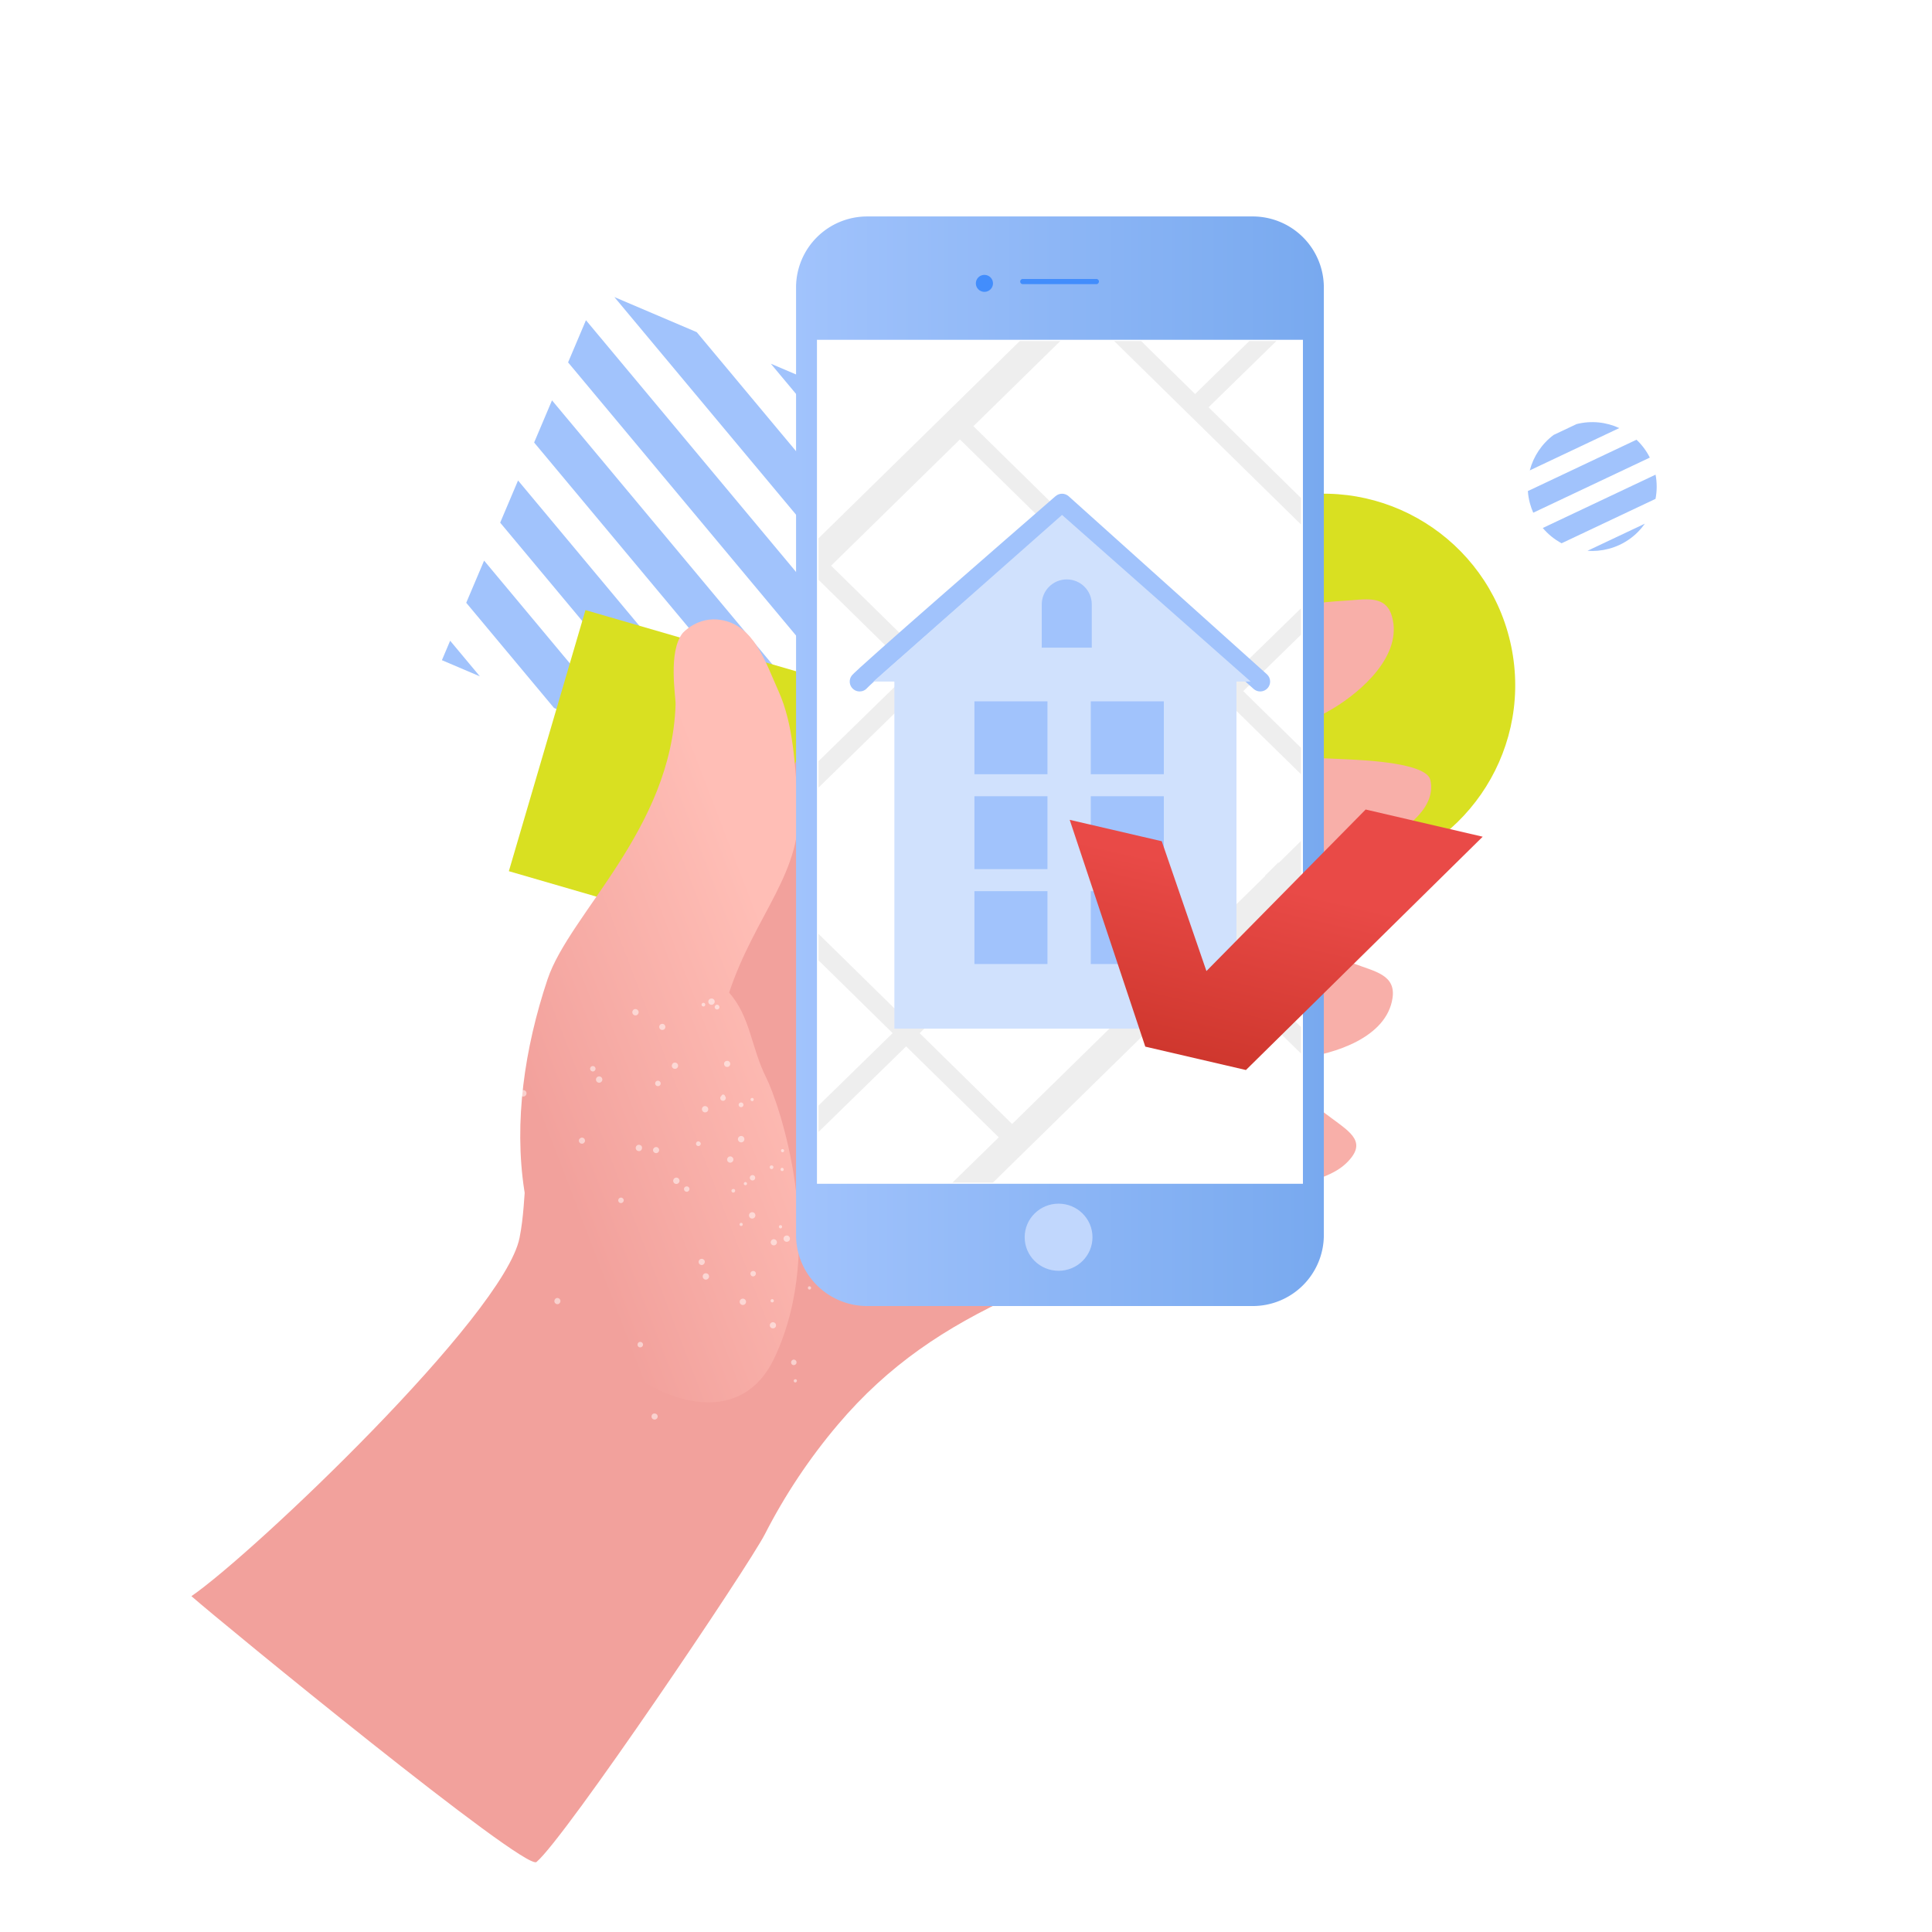 <svg xmlns="http://www.w3.org/2000/svg" version="1.1" viewBox="0 0 3000 3000" width="3000" height="3000">
<defs/><!--ITEM: Illustration component 1--><g transform="translate(697.222 441.667) rotate(50.154 401.389 420.833)  scale(6.517 6.505)"><svg width="123.185" height="129.389" viewBox="-1366.388 703.252 123.185 129.389"><g fill="#a1c3fc"><path d="m-1283.815 703.252-10.314 5.284h13.023z"/><path d="m-1330.206 727.014h58.576l-4.987-9.725h-34.6z"/><path d="m-1366.282 745.492h104.127l-4.987-9.725h-80.153z"/><path d="m-1361.401 763.97h108.723l-4.988-9.725h-108.722z"/><path d="m-1351.924 782.448h108.721l-4.987-9.725h-108.721z"/><path d="m-1342.449 800.926h78.184l18.987-9.725h-102.158z"/><path d="m-1332.973 819.403h32.632l18.988-9.724h-56.607z"/><path d="m-1326.185 832.641 8.756-4.485h-11.056z"/></g></svg></g><!--ITEM: Illustration component 2--><g transform="translate(766.667 905.556) rotate(-107.728 302.778 308.333)  scale(2.824 2.834)"><svg width="214.407" height="217.601" viewBox="-1630.003 447.024 214.407 217.601"><path d="m-1415.596 530.566-90.484 134.059-123.923-83.542 90.484-134.059z" fill="#d9e021"/></svg></g><!--ITEM: Illustration component 3--><g transform="translate(1758.333 766.667) rotate(-10.246 297.222 297.222)  scale(48.243 48.243)"><svg width="12.322" height="12.322" viewBox="-1373.77 605.694 12.322 12.322"><circle cx="-1367.609" cy="611.855" fill="#d9e021" r="6.161"/></svg></g><!--ITEM: Illustration component 4--><g transform="translate(297.222 430.556) rotate(0.0 976.389 1230.556)  scale(8.988 8.973)"><svg width="217.27" height="274.286" viewBox="0.0 0.0 217.27 274.286"><linearGradient id="a-i4" gradientTransform="matrix(1 0 0 -1 0 276)" gradientUnits="userSpaceOnUse" x1="140.791" x2="155.087" y1="108.976" y2="108.976"><stop offset="0" stop-color="#a1c3fc" fill="#000000"/><stop offset="1" stop-color="#8ab8fd" fill="#000000"/></linearGradient><linearGradient id="b-i4" gradientTransform="matrix(1 .02 .02 -1 -6.302 280.152)" gradientUnits="userSpaceOnUse" x1="106.126" x2="60.997" y1="160.233" y2="141.847"><stop offset="0" stop-color="#ffbeb6" fill="#000000"/><stop offset="1" stop-color="#f2a19c" fill="#000000"/></linearGradient><g fill="#f8afa9"><path d="m144.646 137.239c7.885-2.187 14.482-7.236 22.461-9.329 4.966-1.304 6.621 1.356 10.852 4.178 6.314 4.212 12.83 8.797 18.939 13.371 3.422 2.562 6.371 4.275 2.555 7.912-2.304 2.195-6.527 3.297-9.496 3.77-7.853 1.249-12.825-1.586-19.125-5.852-1.229-.832-3.569-3.071-4.926-3.084-2.098-.019-4.481 3.026-5.89 4.296-2.992 2.697-7.06 8.5-11.278 9.391-2.976.628-2.502-.06-3.052-3.176-.421-2.39-.781-4.697-1.295-7.087-1.079-5.019-.679-8.582-.127-13.558.376-.109-.005-.921.382-.832z"/><path d="m149.597 81.061c16.43 1.962 33.687 1.528 50.191 2.366 2.916.148 13.555.602 14.252 3.551 2.072 8.774-18.019 15.757-25.007 15.175-14.07-1.172-28.365-2.592-42.706-2.739.006-3.047.633-6.095 1.228-9.041.554-2.738 2.303-6 2-8.72.325-.227-.204-1.072.042-.592z"/><path d="m111.457 79.852c12.849-3.901 21.576-17.841 33.645-23.489 5.784-2.707 13.913-.981 19.987-.373 7.443.745 15.111.852 22.697.861 3.665.004 7.519-.67 11.328-.87 3.624-.19 7.211-1.159 8.304 2.739 1.872 6.678-5.237 12.939-10.26 15.948-6.567 3.933-12.712 4.714-20.358 4.715-6.06.001-13.988-3.738-19.949-2.298-4.372 1.056-8.961 7.41-12.504 10.086-4.734 3.575-9.018 6.7-13.216 10.757-5.332 5.154-12.566 8.565-16.063.003-1.993-4.878-9.858-16.182-3.611-18.079z"/><path d="m111.251 104.984c13.325 1.664 26.968-7.52 40.291-7.77 6.385-.119 13.109 4.763 18.41 7.791 6.496 3.708 13.457 6.926 20.384 10.02 3.346 1.494 7.141 2.446 10.703 3.814 3.388 1.301 7.059 1.875 6.471 5.88-1.007 6.862-10.047 9.689-15.861 10.394-7.599.921-13.53-.865-20.516-3.975-5.537-2.465-11.257-9.105-17.289-10.215-4.424-.814-11.201 3.124-15.526 4.127-5.78 1.339-10.963 2.452-16.449 4.45-6.967 2.538-14.964 2.712-14.675-6.533.166-5.267-2.421-18.792 4.057-17.983z"/></g><path d="m93.333 103.903c5.407-3.241 6.847-13.045 9.917-18.073 3.268-5.351 6.218-11.462 10.4-16.244 9.871-11.288 24.161 6.996 31.683 12.91 11.378 8.947 5.014 16.92 16 26.406 4.48 3.868 11.932 15.579 12 22 .07 6.564-8.489 22.544-12.667 27.333-9.096 10.427-5.685 12.077-18.333 17.916-12.167 5.617-21.93 12.091-30.642 22.394-4.907 5.803-9.147 12.171-12.603 18.941-2.888 5.658-34.485 52.571-39.473 56.753-1.956 1.642-54.291-41.327-59.615-46.003 10.578-7.268 53.991-48.588 56.684-61.983 1.448-7.204.32-14.41 3.649-21.276 3.696-7.622 8.497-15.045 13-22.24 5.051-8.07 13.528-14.553 21.466-19.713-.488.293-.977.586-1.466.879z" fill="#f2a19c"/><path d="m178.336 177.385h-62.038c-6.356 0-11.509-5.153-11.509-11.509v-154.367c0-6.356 5.153-11.509 11.51-11.509h62.038c6.356 0 11.509 5.153 11.509 11.509v154.366c0 6.357-5.153 11.51-11.51 11.51z" fill="#c1d7fd"/><circle cx="135.097" cy="11.139" fill="#a1c3fc" r="2.014"/><path d="m178.336 0h-11.909c-.611.38-1.211.77-1.799 1.164-15.603 10.446-29.024 25.236-34.245 43.273-2.105 7.27-2.834 14.861-4.434 22.259-3.664 16.939-11.827 32.574-21.16 47.185v51.995c0 6.356 5.153 11.509 11.509 11.509h62.038c6.356 0 11.509-5.153 11.509-11.509v-154.367c.001-6.356-5.152-11.509-11.509-11.509z" fill="#a1c3fc"/><circle cx="147.939" cy="167.024" fill="url(#a-i4)" r="7.148"/><path d="m140.663 9.642h14.438v2.483h-14.438z" fill="#a1c3fc" transform="matrix(-.992 .124 -.124 -.992 295.974 3.374)"/><path d="m108.158 20.081h78.319v137.4h-78.319z" fill="#fff"/><circle cx="147.096" cy="166.182" fill="#c1d7fd" r="5.463"/><path d="m153.142 11.019h-11.772c-.233 0-.421-.189-.421-.421 0-.233.188-.421.421-.421h11.773c.233 0 .421.189.421.421 0 .233-.189.421-.422.421z" fill="#428dfc"/><path d="m84.877 61.566c-2.565 3.199-1.188 11.011-1.231 12.358-.694 21.604-18.32 36.169-22.127 47.585-7.962 23.881-7.35 50.801 13.811 67.7 6.911 5.519 19.707 9.755 25.355-2.126 9.399-19.773.699-44.446-1.374-48.562-2.614-5.192-2.736-10.592-6.416-14.722 4.525-13.662 12.994-21.017 11.899-33.086-.568-6.263-.721-13.187-3.359-19.08-2.285-5.106-4.225-11.377-9.929-12.333-4.07-.683-6.629 2.266-6.629 2.266z" fill="url(#b-i4)"/><path d="m94.696 163.886c-.011.153.106.285.259.296.152.01.286-.106.297-.258.011-.153-.106-.285-.259-.296-.154-.009-.285.106-.297.258zm6.796.402c-.005.158.112.293.268.313.155.002.283-.12.288-.274.019-.143-.082-.276-.227-.295-.01-.002-.02-.002-.033-.002-.153-.011-.285.106-.296.258zm2.661 26.471c-.12.102-.133.283-.03.401.091.112.255.129.365.038.01-.006.019-.015.027-.026.117-.097.134-.267.04-.385-.103-.119-.283-.131-.402-.028zm-2.27-39.739c-.066.134-.012.298.122.366.135.066.298.012.366-.123.069-.134.012-.298-.122-.366-.124-.071-.283-.027-.354.098-.005.009-.009.016-.012.025zm-1.642 25.822c-.144.062-.218.22-.176.369.053.151.219.228.37.176.151-.053.23-.218.176-.369-.062-.144-.222-.218-.37-.176zm6.438-2.223c-.144.054-.214.216-.16.36.038.143.185.229.329.191.007-.003.015-.004.023-.007.147-.057.224-.218.176-.369-.06-.142-.219-.218-.368-.175zm-25.788-45.165c-.147.25-.064.575.188.723.004.004.011.005.016.009.249.144.57.058.714-.191.001-.001 0-.002.001-.004.147-.25.064-.575-.188-.723-.004-.004-.011-.005-.016-.009-.249-.144-.57-.058-.714.191-.002.001-.002.001-.001.004zm11.199 6.394c-.147.257-.061.584.196.735.258.15.585.061.736-.197.001-.004.004-.004.005-.009.144-.249.058-.569-.19-.712-.001-.001-.002 0-.004-.001-.26-.146-.586-.064-.743.184zm-28.996 40.802c-.283.083-.447.376-.37.66.066.277.341.448.616.385.01-.003.019-.003.028-.007.283-.083.447-.376.37-.661-.075-.281-.362-.45-.644-.377zm24.926-6.775c-.282.075-.448.36-.374.642.001.005.003.012.006.017.066.277.341.448.616.385.01-.003.019-.003.028-.007.284-.089.452-.379.388-.669-.087-.281-.38-.446-.664-.368zm12.451-3.392c-.284.079-.451.376-.37.66.079.285.376.449.66.369.283-.073.452-.361.379-.643-.072-.286-.361-.462-.649-.391-.007.001-.014.004-.02.005zm-33.529-17.126c-.029.291.185.549.477.577.292.029.55-.185.578-.477.028-.286-.178-.54-.463-.574-.292-.028-.556.182-.592.474zm12.812 1.63c-.029.291.185.549.477.577.292.029.55-.185.578-.477.028-.286-.178-.54-.463-.574-.292-.03-.555.181-.592.474zm12.798 1.637c-.029.298.19.562.488.591.287.028.547-.173.591-.458.046-.296-.158-.571-.455-.618-.296-.046-.573.159-.619.454-.004.013-.005.022-.005.031zm-12.865 44.094c-.229.185-.27.519-.086.753.173.23.502.272.731.099.001-.001.003-.002.004-.003.234-.158.294-.476.137-.71-.008-.011-.015-.021-.024-.034-.188-.227-.519-.271-.762-.105zm20.447-15.772c-.227.167-.279.486-.112.714.004.006.009.014.016.019.17.238.502.29.74.12.008-.005.015-.01.022-.015.233-.184.273-.519.091-.752-.184-.233-.521-.272-.752-.09-.002.002-.004.004-.005.004zm-31.248-44.087c-.057.255.102.508.355.569.254.059.509-.1.57-.355.06-.256-.1-.509-.355-.569-.255-.057-.508.101-.57.355zm11.24 2.54c-.057.255.102.508.355.569.253.067.514-.084.581-.337s-.083-.513-.337-.58c-.009-.003-.02-.004-.029-.007-.248-.063-.501.088-.566.336-.001.005-.001.012-.004.019zm11.445 2.264c-.105.055-.18.157-.202.276-.057.255.102.508.355.569.262.061.522-.097.587-.359 0-.002 0-.002.001-.005.036-.154-.006-.318-.115-.435l-.009-.017c-.058-.068-.141-.11-.232-.116-.137-.039-.283-.006-.385.087zm-14.278 42.633c-.221.152-.285.446-.148.675.135.216.417.281.634.148.006-.004.011-.008.018-.012.225-.135.297-.427.161-.649-.002-.003-.003-.004-.005-.008-.146-.214-.434-.283-.66-.154zm19.512-12.275c-.225.135-.297.427-.163.652.002.003.004.005.005.008.123.214.399.286.612.163.013-.007.026-.015.038-.025.225-.135.297-.427.163-.652-.002-.003-.004-.005-.005-.008-.147-.211-.432-.271-.65-.138zm9.733-6.136c-.22.149-.279.447-.13.666.143.214.431.275.651.138.215-.145.284-.431.157-.658-.151-.22-.448-.284-.678-.146zm-32.413-6.619c-.257.053-.425.301-.379.558.044.256.285.429.541.385.258-.049.436-.289.405-.549-.051-.261-.302-.439-.567-.394zm11.37-1.94c-.25.033-.427.264-.393.513.001.008.004.019.004.027.044.256.285.429.541.385.258-.049.436-.289.405-.549-.051-.255-.3-.423-.557-.376zm11.36-1.955c-.257.045-.426.289-.382.544.045.252.283.424.537.383.256-.041.433-.281.394-.539-.041-.258-.28-.432-.539-.393-.003.003-.005.004-.01.005zm6.833 32.132c-.151.216-.104.514.109.672.222.146.521.089.67-.134.14-.212.094-.495-.105-.649-.205-.156-.501-.118-.658.085-.006.012-.012.019-.016.026zm-8.077-30.918c-.144.054-.214.216-.16.36.054.143.217.214.36.16s.214-.216.16-.36c-.054-.145-.216-.215-.36-.16zm6.335-2.469c-.143.065-.208.231-.15.378.054.143.217.214.36.16.139-.047.214-.2.166-.34-.003-.007-.004-.012-.008-.02-.051-.148-.213-.227-.362-.179-.002 0-.004-.001-.006.001zm-5.354-11.829c.007.151.124.273.275.287.15.008.28-.11.288-.262.001-.005 0-.01 0-.016.01-.148-.101-.275-.249-.286-.01 0-.018-.001-.026 0-.156-0-.285.122-.288.277zm9.302 24.1c-.113.105-.118.28-.013.391.106.113.28.118.394.012.113-.091.13-.255.039-.365-.006-.009-.016-.019-.026-.027-.1-.112-.275-.119-.386-.019-.004.003-.005.005-.008.008zm-17.751-40.581c-.04.164.061.331.226.371.002 0 .005.002.009.003.167.046.339-.052.386-.218.001-.008.003-.017.006-.025.04-.164-.061-.331-.226-.371-.002 0-.005-.002-.009-.003-.176-.037-.348.07-.392.243zm5.308 32.013c-.145.079-.197.261-.119.404.005.011.013.021.021.032.094.147.289.191.436.099.144-.099.194-.289.115-.446-.098-.151-.3-.191-.453-.089.003-.003.003-.003 0 0zm6.601-4.085c-.151.1-.192.3-.09.452l.001.001c.094.147.289.191.436.099.144-.099.194-.289.115-.446-.103-.149-.302-.194-.462-.106zm-8.481-12.071c-.013.044-.018.09-.015.136.025.171.187.289.359.263.003-.001.005-.001.011-.001.17-.03.286-.183.27-.351l-.009-.017c-.025-.171-.187-.289-.359-.263-.003.001-.008.001-.011.001-.125.017-.222.11-.246.232zm15.396 25.267c-.104.142-.071.341.071.444.004.001.006.006.009.005.14.099.335.067.435-.073.108-.13.092-.321-.038-.431-.006-.006-.01-.008-.017-.014-.146-.104-.349-.075-.46.069zm-49.717-26.261c-.297.066-.49.352-.44.654.054.298.337.497.635.446.298-.064.494-.353.44-.654-.053-.299-.335-.498-.635-.446zm13.101-2.376c-.299.053-.498.336-.447.635.051.298.337.497.635.446.299-.053.498-.336.447-.635-.052-.297-.336-.496-.635-.446zm13.092-2.392c-.298.064-.494.353-.44.653.064.295.355.483.65.419.294-.062.484-.355.421-.649-.059-.287-.34-.476-.631-.423zm11.373 41.08c-.167.25-.109.588.136.765.25.174.592.114.767-.136.175-.249.114-.591-.136-.765-.25-.17-.59-.11-.767.136zm7.581-10.927c-.169.25-.111.59.136.765.259.169.602.105.784-.146.166-.26.089-.602-.167-.767-.251-.155-.581-.091-.753.148zm-18.906-10.165c-.258.168-.332.511-.166.768 0 0 0 0 .001.001.162.248.496.317.743.154.257-.158.336-.494.178-.75-.158-.258-.494-.335-.751-.177-.001-0-.004.002-.005.004zm11.185-7.202c-.254.156-.335.488-.179.742l.006.009c.159.262.5.347.764.188.262-.159.348-.499.189-.763-.159-.262-.5-.347-.764-.188-.006.005-.012.009-.016.012zm-17.646 1.507c-.262.159-.347.499-.19.761.156.252.485.338.745.197.261-.163.351-.499.206-.77-.162-.254-.496-.338-.761-.188zm11.438-6.708c-.262.159-.347.499-.19.761.151.26.486.349.745.197.26-.151.35-.485.199-.745-.153-.259-.486-.354-.754-.213zm-11.833-16.849c-.296.045-.498.32-.458.614.001.001-.001.003.001.003.037.301.309.514.61.48.302-.047.511-.326.474-.628-.051-.297-.327-.503-.627-.469zm13.148-1.822c-.3.035-.512.31-.477.609s.309.511.609.476c.003-.001.008-.001.014-.003.299-.05.508-.326.474-.628-.043-.296-.32-.498-.615-.457-.002.004-.002.004-.005.003zm-1.347 47.76c-.178.248-.126.594.118.775.24.178.581.131.759-.11.188-.228.155-.565-.074-.752-.006-.006-.011-.011-.02-.015-.238-.19-.584-.151-.773.088-.004.005-.006.009-.01.014zm8.003-10.564c-.178.248-.126.594.118.775.24.178.581.131.759-.11.188-.228.155-.565-.074-.752-.006-.006-.011-.011-.02-.015-.238-.19-.586-.15-.773.088-.002.005-.006.01-.01.014zm-9.135-12.38c-.167.156-.178.417-.022.586.152.163.405.176.574.031.166-.14.189-.391.051-.558-.008-.011-.019-.022-.029-.031-.153-.162-.408-.173-.574-.028zm7.37-6.728c-.169.156-.177.422-.021.589s.422.176.589.02c.168-.151.182-.411.031-.578-.003-.004-.006-.006-.01-.011-.158-.164-.418-.173-.589-.02zm-13.401-13.583c-.211.081-.319.319-.242.53.09.206.318.31.532.241.213-.078.323-.314.245-.527-.001-.001-.001-.001-.001-.003-.07-.207-.295-.321-.504-.253-.012.005-.02.008-.03.012zm9.409-3.42c-.215.083-.328.32-.259.54.078.213.314.322.528.244.001-.001.001-.001.003-.001.21-.069.324-.291.257-.501-.001-.005-.004-.009-.006-.014-.069-.217-.299-.338-.517-.27-.002.001-.004.001-.006.002z" fill="#fff" opacity=".51"/></svg></g><!--ITEM: Illustration component 5--><g transform="translate(1236.111 336.111) rotate(0.0 409.722 845.833)  scale(3.459 3.454)"><svg width="236.93" height="489.84" viewBox="0.0 0.0 236.93 489.84"><linearGradient id="a-i5" gradientUnits="userSpaceOnUse" x2="236.93" y1="244.92" y2="244.92"><stop offset="0" stop-color="#a1c3fc" fill="#000000"/><stop offset="1" stop-color="#78a9ef" fill="#000000"/></linearGradient><linearGradient xmlns:xlink="http://www.w3.org/1999/xlink" id="b-i5" x1="8.88" x2="228.04" xlink:href="#a-i5" y1="245.16" y2="245.16"/><path d="m204.87 489.84h-172.81a31.92 31.92 0 0 1 -32.06-31.78v-426.28a31.92 31.92 0 0 1 32.06-31.78h172.81a31.93 31.93 0 0 1 32.06 31.78v426.28a31.93 31.93 0 0 1 -32.06 31.78z" fill="url(#a-i5)"/><path d="m9.38 55.45h218.16v379.42h-218.16z" fill="#fff" stroke="url(#b)" stroke-miterlimit="10"/><ellipse cx="117.85" cy="458.9" fill="#c1d7fd" rx="15.22" ry="15.09"/><path d="m134.69 30.43h-32.79a1.17 1.17 0 1 1 0-2.33h32.79a1.17 1.17 0 1 1 0 2.33z" fill="#428dfc"/><ellipse cx="84.56" cy="30.08" fill="#428dfc" rx="3.85" ry="3.82"/><g fill="none"><path d="m48.57 125.37 32.14-32.15-32.45 31.85z"/><path d="m171.34 258.15-2.93-3.02-125.85-123.75-8.28 8.27 166.5 166.5 9.68-9.68-39.05-38.39z"/><path d="m34.28 139.65 8.28-8.27-.36-.36-26.46 25.98 168.35 165.54 26.47-25.97-.1-.1-9.68 9.68z"/><path d="m55.49 367.17 41.53 40.83 81.01-79.5-41.37-40.69z"/></g><path d="m226.65 126.55-41.47-40.77 30.46-29.78h-12.15l-24.36 23.82-24.23-23.82h-12.11l83.86 82.46z" fill="#eee"/><path d="m216.46 290.46-6 6 .1.1-26.47 26-168.35-165.56 57.82-56.76 118.1 116.13 2.93 3 .07-.07 32 31.45v-11.89l-25.91-25.47 25.91-25.34v-11.88l-32 31.26-115.04-113.14 1.09-1.07 37.93-37.22h-18.19l-90.36 88.69v18.66l41.57 40.88-41.57 40.65v11.88l47.63-46.57 72.88 71.66-81.16 79.36-39.35-38.69v11.91l33.27 32.72-33.27 32.54v11.88l39.33-38.46 41.58 40.89-20.79 20.33h18.19l98.72-96.9 39.53 38.87v-11.91l-33.47-32.91 33.47-32.85v-17.85l-10 9.84zm-119.46 117.54-41.51-40.83 81.17-79.36 41.34 40.68z" fill="#eee"/></svg></g><!--ITEM: Illustration component 6--><g transform="translate(1319.444 766.667) rotate(0.0 326.389 415.278) translate(0.0 0.0) scale(4.396 4.386)"><svg width="148.5" height="189.38" viewBox="0.0 0.0 148.5 189.38"><path d="m3.498 70c-.768 0-1.539-.25-2.185-.767-1.51-1.208-1.754-3.41-.547-4.919 2.04-2.548 55.576-49.212 71.936-63.454 1.333-1.162 3.324-1.145 4.64.039l70 63c1.437 1.293 1.553 3.506.26 4.943-1.294 1.438-3.506 1.554-4.943.26l-67.697-60.927c-27.221 23.706-66.353 57.962-68.782 60.577-.689.822-1.682 1.248-2.682 1.248z" fill="#a1c3fc"/><path d="m8.361 66.5 66.639-59 66.64 59z" fill="#d0e1fd"/><path d="m15.771 64.789h120.841v124.591h-120.841z" fill="#d0e1fd"/><g fill="#a1c3fc"><path d="m44.05 73.5h25.8v25.8h-25.8z"/><path d="m85.5 54.5h-17.666v-15.333c0-4.879 3.955-8.833 8.833-8.833 4.879 0 8.833 3.955 8.833 8.833z"/><path d="m85.15 73.5h25.8v25.8h-25.8z"/><path d="m44.05 107.1h25.8v25.8h-25.8z"/><path d="m85.15 107.1h25.8v25.8h-25.8z"/><path d="m44.05 140.7h25.8v25.8h-25.8z"/><path d="m85.15 140.7h25.8v25.8h-25.8z"/></g></svg></g><!--ITEM: Illustration component 7--><g transform="translate(1630.556 1222.222) rotate(13.079 315.278 218.056)  scale(3.153 3.16)"><svg width="200.0" height="138.0" viewBox="0.0 0.0 200.0 138.0"><linearGradient id="a-i7" gradientUnits="userSpaceOnUse" x1="100" x2="100" y1="27.324" y2="176.514"><stop offset=".129" stop-color="rgb(233,74,71)" fill="#000000"/><stop offset=".999" stop-color="rgb(196,47,35)" fill="#000000"/></linearGradient><path d="m0 37.852 61.538 100.148h50.888l87.574-138h-59.172l-58.382 95.023-35.898-57.171z" fill="url(#a-i7)"/></svg></g><!--ITEM: Illustration component 8--><g transform="translate(2372.222 655.556) rotate(-14.768 100.0 100.0)  scale(9.4 9.391)"><svg width="21.277" height="21.298" viewBox="-1850.167 415.745 21.277 21.298"><g fill="#a1c3fc"><path d="m-1830.465 420.771-19.515 3.632c-.122.645-.187 1.309-.187 1.989 0 .577.047 1.144.136 1.697l20.943-3.899c-.26-1.231-.732-2.383-1.377-3.419z"/><path d="m-1839.368 415.745-4.129.768c-2.255.91-4.125 2.566-5.306 4.664l16.078-2.993c-1.808-1.498-4.12-2.405-6.643-2.439z"/><path d="m-1832.663 434.547-10.311 1.919c1.086.373 2.249.577 3.46.577 2.61.001 4.999-.939 6.851-2.496z"/><path d="m-1828.89 427.162-20.262 3.772c.579 1.225 1.384 2.322 2.363 3.237l16.871-3.14c.572-1.185.93-2.491 1.028-3.869z"/></g></svg></g></svg>